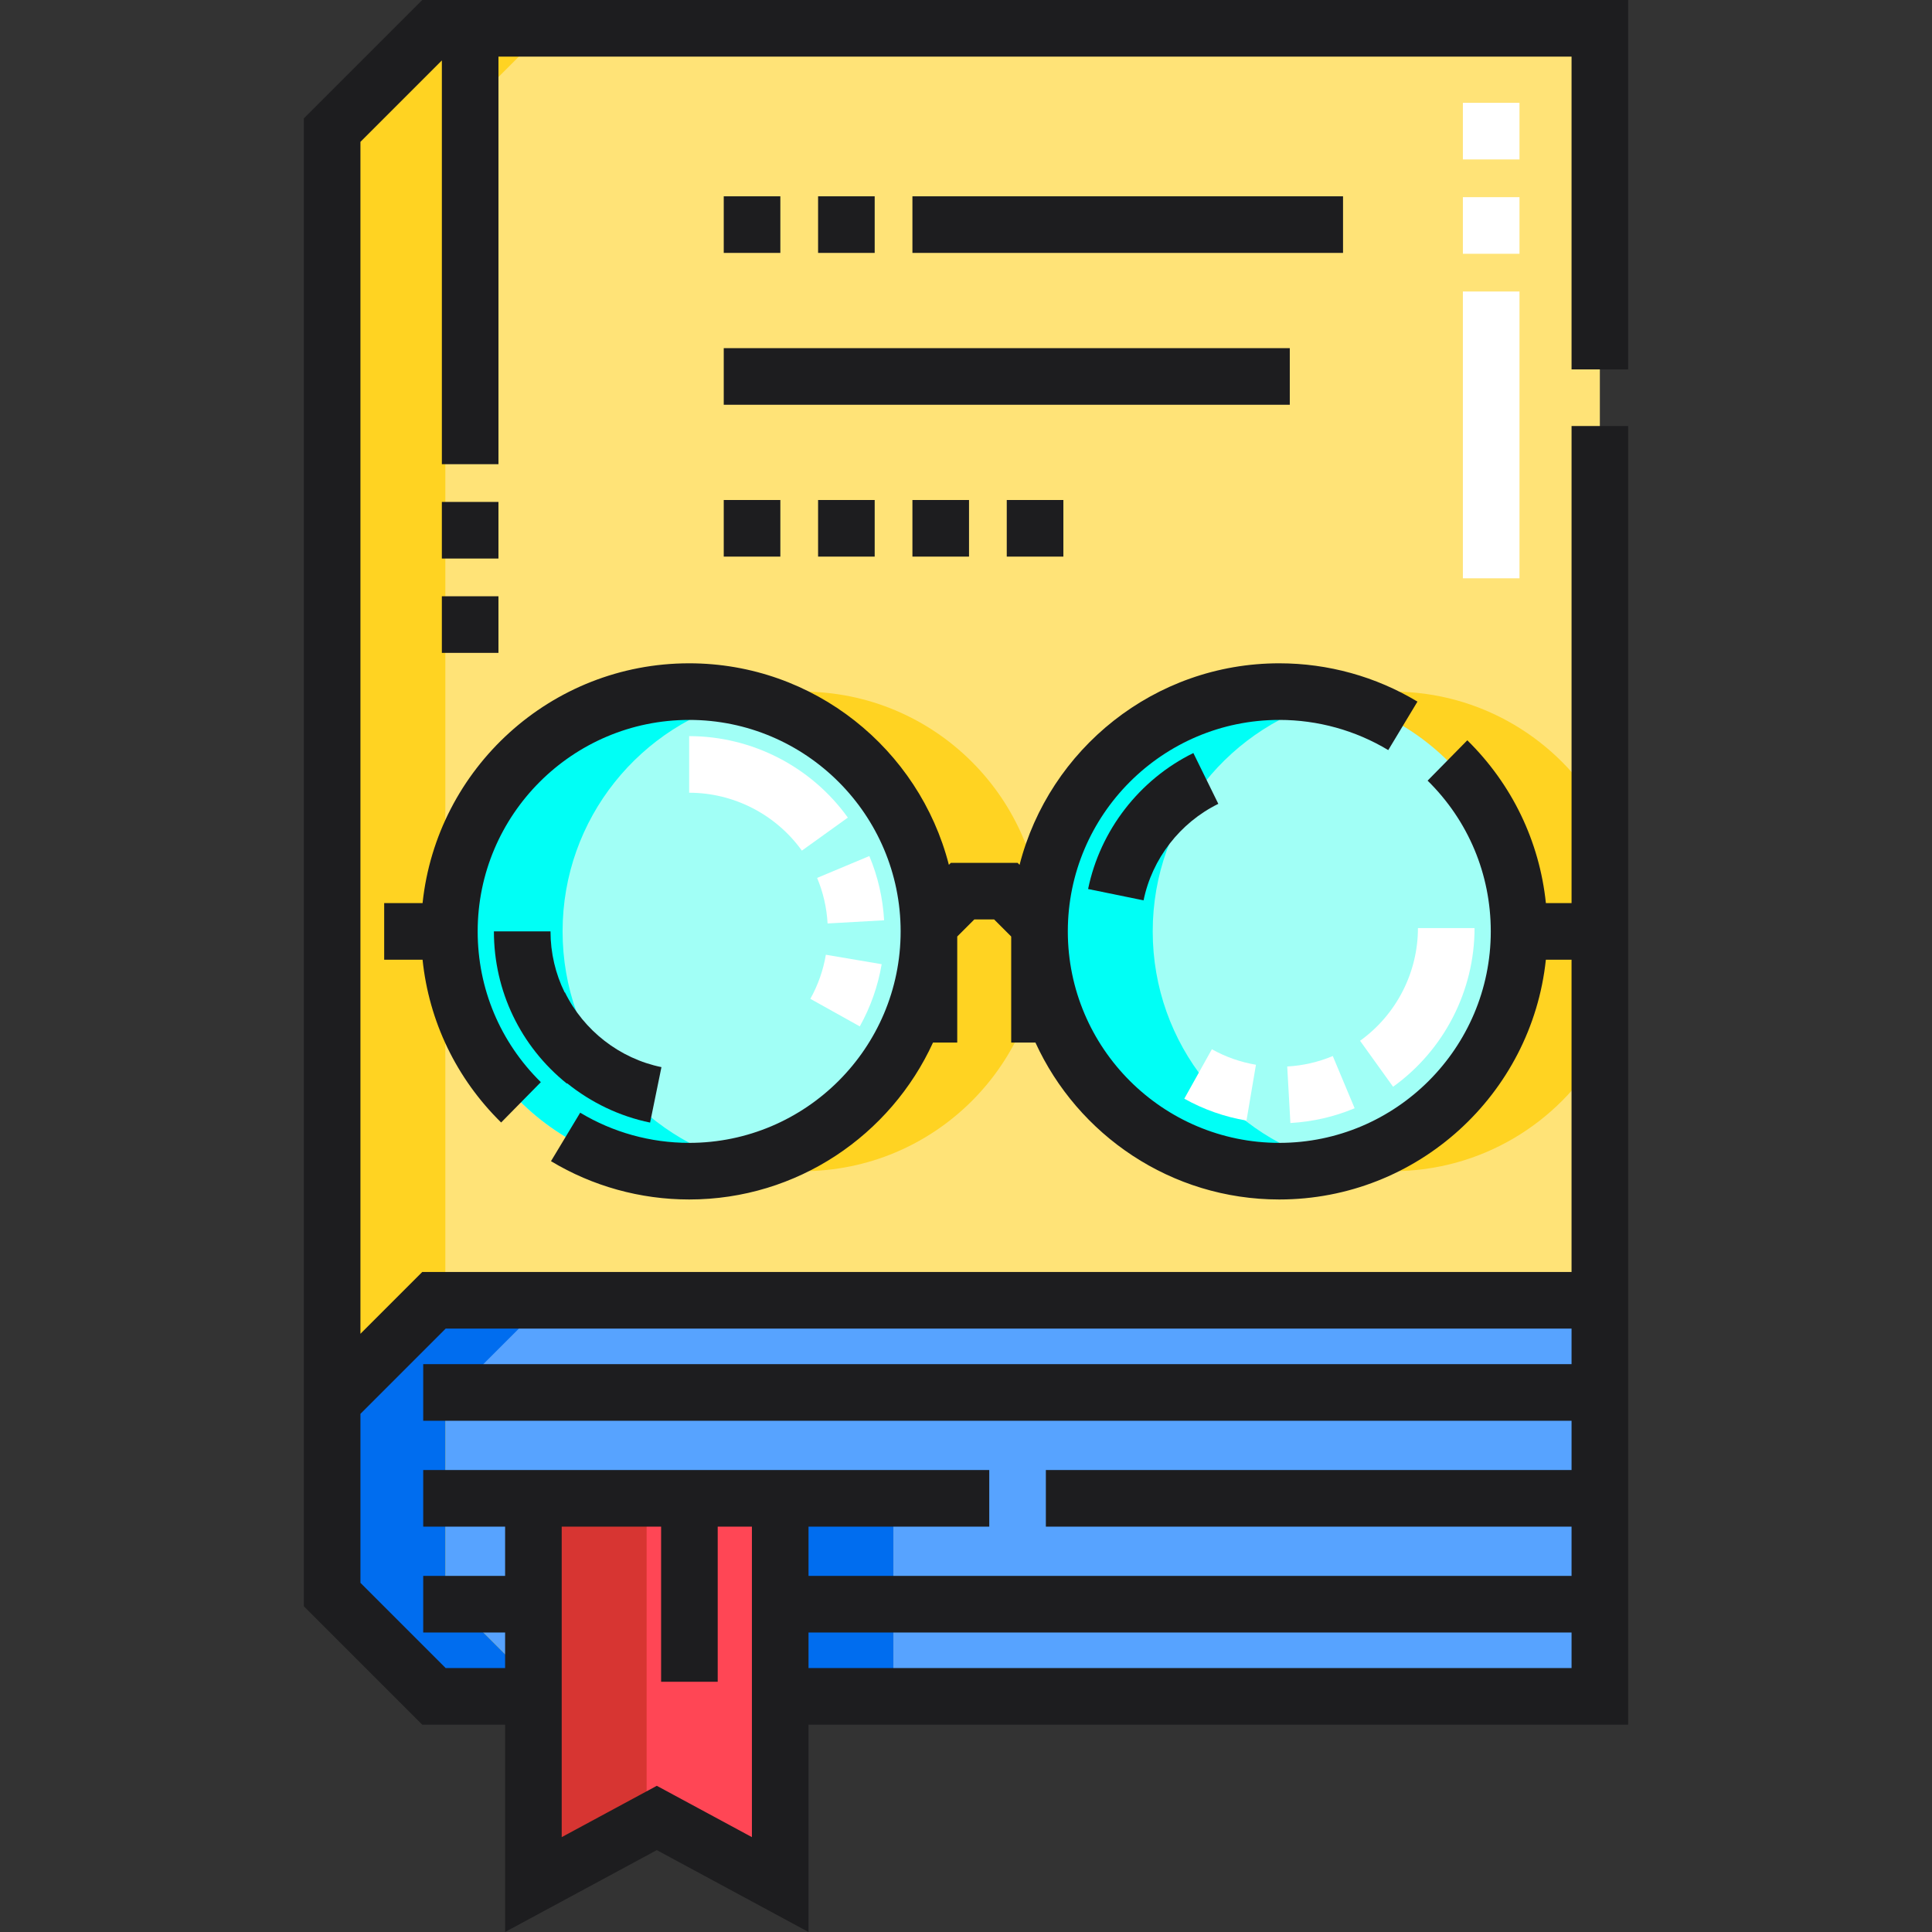 <?xml version="1.0" encoding="iso-8859-1"?>
<!-- Generator: Adobe Illustrator 19.0.0, SVG Export Plug-In . SVG Version: 6.00 Build 0)  -->
<svg version="1.1" id="Capa_1" xmlns="http://www.w3.org/2000/svg" xmlns:xlink="http://www.w3.org/1999/xlink" x="0px" y="0px"
	 viewBox="0 0 511.999 511.999" style="enable-background:new 0 0 511.999 511.999;" xml:space="preserve">
<rect x="0" y="0" width="511.999" height="511.999" fill="#333333" stroke="none"/>
<path style="fill:#FFE377;" d="M115.004,7.5c-10.537,10.537-16.446,16.445-26.983,26.983v388.088
	c10.537,10.537,16.446,16.445,26.983,26.983h26.355v-52.481h65.406v52.481h217.214V7.5H115.004z"/>
<g>
	<circle style="fill:#FFD322;" cx="212.63" cy="246.831" r="63.543"/>
	<path style="fill:#FFD322;" d="M423.978,214.933c-11.005-18.921-31.486-31.65-54.952-31.65c-35.095,0-63.545,28.45-63.545,63.545
		s28.45,63.545,63.545,63.545c23.466,0,43.946-12.73,54.952-31.649V214.933z"/>
</g>
<polygon style="fill:#FF4655;" points="206.764,499.428 174.062,481.78 141.359,499.428 141.359,397.073 206.764,397.073 "/>
<path style="fill:#57A3FF;" d="M115.004,344.59c-10.537,10.537-16.446,16.445-26.983,26.983v50.998
	c10.537,10.537,16.446,16.445,26.983,26.983h26.355v-52.481h65.406v52.481h217.214V344.59H115.004z"/>
<g>
	<circle style="fill:#A1FFF6;" cx="182.628" cy="246.831" r="63.543"/>
	<circle style="fill:#A1FFF6;" cx="339.025" cy="246.831" r="63.543"/>
</g>
<g>
	<path style="fill:#FFD322;" d="M118.022,422.571V34.483C128.56,23.945,134.468,18.037,145.006,7.5h-30.001
		c-10.537,10.537-16.446,16.445-26.983,26.982v388.088c10.537,10.537,16.446,16.445,26.983,26.982h26.355v-3.646
		C132.968,437.517,127.281,431.83,118.022,422.571z"/>
	<rect x="206.759" y="397.078" style="fill:#FFD322;" width="30.001" height="52.482"/>
</g>
<polygon style="fill:#D73532;" points="171.361,397.073 141.359,397.073 141.359,499.428 171.361,483.238 "/>
<g>
	<path style="fill:#006DEF;" d="M118.022,422.571v-50.998c10.537-10.537,16.446-16.446,26.983-26.982h-30.001
		c-10.537,10.537-16.446,16.445-26.983,26.982v50.998c10.537,10.537,16.446,16.445,26.983,26.982h26.355v-3.646
		C132.968,437.517,127.281,431.83,118.022,422.571z"/>
	<rect x="206.759" y="397.078" style="fill:#006DEF;" width="30.001" height="52.482"/>
</g>
<g>
	<path style="fill:#00FFF6;" d="M149.09,246.827c0-29.925,20.692-55.004,48.544-61.748c-4.811-1.165-9.831-1.797-15.001-1.797
		c-35.095,0-63.545,28.45-63.545,63.545s28.45,63.545,63.545,63.545c5.169,0,10.189-0.632,15.001-1.797
		C169.782,301.832,149.09,276.752,149.09,246.827z"/>
	<path style="fill:#00FFF6;" d="M305.481,246.827c0-29.925,20.692-55.004,48.544-61.748c-4.811-1.165-9.831-1.797-15.001-1.797
		c-35.095,0-63.545,28.45-63.545,63.545s28.45,63.545,63.545,63.545c5.169,0,10.189-0.632,15.001-1.797
		C326.173,301.832,305.481,276.752,305.481,246.827z"/>
</g>
<g>
	<rect x="117.095" y="158.017" style="fill:#1D1D1F;" width="15.001" height="15.001"/>
	<rect x="117.095" y="133.016" style="fill:#1D1D1F;" width="15.001" height="15.001"/>
	<path style="fill:#1D1D1F;" d="M431.478,97.896V0H111.897L80.521,31.376v394.302l31.376,31.376h21.962v54.944l40.203-21.697
		l40.203,21.697v-54.944h217.214V112.897h-15.001v126.431h-6.803c-1.7-16.345-8.939-31.45-20.824-43.144l-10.521,10.691
		c10.794,10.621,16.74,24.81,16.74,39.952c0,30.902-25.142,56.045-56.045,56.045s-56.044-25.142-56.044-56.045
		s25.141-56.045,56.043-56.045c10.205,0.002,20.191,2.769,28.876,8l7.74-12.849c-11.021-6.64-23.683-10.15-36.616-10.152
		c-33.087,0-60.963,22.737-68.827,53.406l-0.529-0.529h-17.68l-0.529,0.529c-7.864-30.669-35.739-53.406-68.827-53.406
		c-36.642,0-66.887,27.883-70.647,63.545h-10.174v15.001h10.171c1.7,16.345,8.939,31.451,20.825,43.145l10.52-10.693
		c-10.794-10.62-16.74-24.809-16.74-39.951c0-30.902,25.142-56.045,56.045-56.045s56.045,25.142,56.045,56.045
		s-25.141,56.045-56.044,56.045c-10.205-0.002-20.191-2.769-28.876-8l-7.74,12.849c11.021,6.64,23.683,10.15,36.616,10.152
		c28.669,0,53.408-17.079,64.625-41.589h6.42v-28.1l4.523-4.523h5.253l4.523,4.523v28.1h6.42
		c11.217,24.51,35.956,41.589,64.625,41.589c36.642,0,66.887-27.883,70.647-63.545h6.807v82.763h-304.58l-16.376,16.375V37.59
		l21.578-21.578v107.001H132.1V15.001h284.378v82.896H431.478z M199.264,486.858l-25.202-13.602l-25.202,13.602v-82.285h26.341
		v41.114h15.001v-41.114h9.063L199.264,486.858L199.264,486.858z M214.265,442.054v-9.425h202.213v9.425H214.265z M118.11,352.091
		h298.367v9.425H112.156v15.001h304.323v13.056H277.163v15.001h139.315v13.056H214.265v-13.056h47.898v-15.001H112.156v15.001
		h21.703v13.056h-21.703v15.001h21.703v9.425H118.11l-22.589-22.589v-44.785L118.11,352.091z"/>
	<rect x="216.8" y="52.022" style="fill:#1D1D1F;" width="15.001" height="15.001"/>
	<rect x="241.801" y="52.022" style="fill:#1D1D1F;" width="114.115" height="15.001"/>
	<rect x="191.799" y="52.022" style="fill:#1D1D1F;" width="15.001" height="15.001"/>
	<rect x="191.799" y="92.264" style="fill:#1D1D1F;" width="150.007" height="15.001"/>
	<rect x="191.799" y="132.506" style="fill:#1D1D1F;" width="15.001" height="15.001"/>
	<rect x="241.801" y="132.506" style="fill:#1D1D1F;" width="15.001" height="15.001"/>
	<rect x="216.8" y="132.506" style="fill:#1D1D1F;" width="15.001" height="15.001"/>
	<rect x="266.802" y="132.506" style="fill:#1D1D1F;" width="15.001" height="15.001"/>
</g>
<g>
	<path style="fill:#FFFFFF;" d="M230.383,226.861l-13.838,5.793c1.605,3.834,2.538,7.896,2.773,12.073l14.978-0.842
		C233.966,238.001,232.648,232.273,230.383,226.861z"/>
	<path style="fill:#FFFFFF;" d="M214.751,264.696l13.101,7.307c2.867-5.14,4.818-10.686,5.8-16.482l-14.791-2.504
		C218.165,257.123,216.782,261.052,214.751,264.696z"/>
	<path style="fill:#FFFFFF;" d="M182.633,195.082v15.001c11.806,0,22.972,5.734,29.87,15.34l12.185-8.75
		C214.98,203.153,199.258,195.082,182.633,195.082z"/>
</g>
<path style="fill:#1D1D1F;" d="M150.291,287.075c6.357,5.118,13.888,8.761,21.993,10.42l3.007-14.696
	c-11.03-2.257-20.593-9.663-25.579-19.814l-0.07,0.034c-2.439-4.967-3.751-10.481-3.751-16.193H130.89
	c0,15.751,7.045,30.452,19.331,40.336L150.291,287.075z"/>
<g>
	<path style="fill:#FFFFFF;" d="M341.968,297.61c5.884-0.33,11.612-1.646,17.025-3.913l-5.793-13.837
		c-3.834,1.605-7.896,2.538-12.073,2.772L341.968,297.61z"/>
	<path style="fill:#FFFFFF;" d="M360.43,275.816l8.75,12.185c13.519-9.707,21.589-25.429,21.589-42.054h-15.001
		C375.768,257.753,370.035,268.918,360.43,275.816z"/>
	<path style="fill:#FFFFFF;" d="M332.837,282.174c-4.108-0.696-8.038-2.079-11.681-4.109l-7.307,13.101
		c5.139,2.866,10.684,4.817,16.482,5.799L332.837,282.174z"/>
</g>
<path style="fill:#1D1D1F;" d="M316.251,199.561c-14.285,7.019-24.712,20.49-27.893,36.036l14.696,3.008
	c2.257-11.032,9.663-20.594,19.812-25.58L316.251,199.561z"/>
<g>
	<rect x="387.677" y="52.252" style="fill:#FFFFFF;" width="15.001" height="15.001"/>
	<rect x="387.677" y="77.253" style="fill:#FFFFFF;" width="15.001" height="76.003"/>
	<rect x="387.677" y="27.251" style="fill:#FFFFFF;" width="15.001" height="15.001"/>
</g>
<g>
</g>
<g>
</g>
<g>
</g>
<g>
</g>
<g>
</g>
<g>
</g>
<g>
</g>
<g>
</g>
<g>
</g>
<g>
</g>
<g>
</g>
<g>
</g>
<g>
</g>
<g>
</g>
<g>
</g>
</svg>
